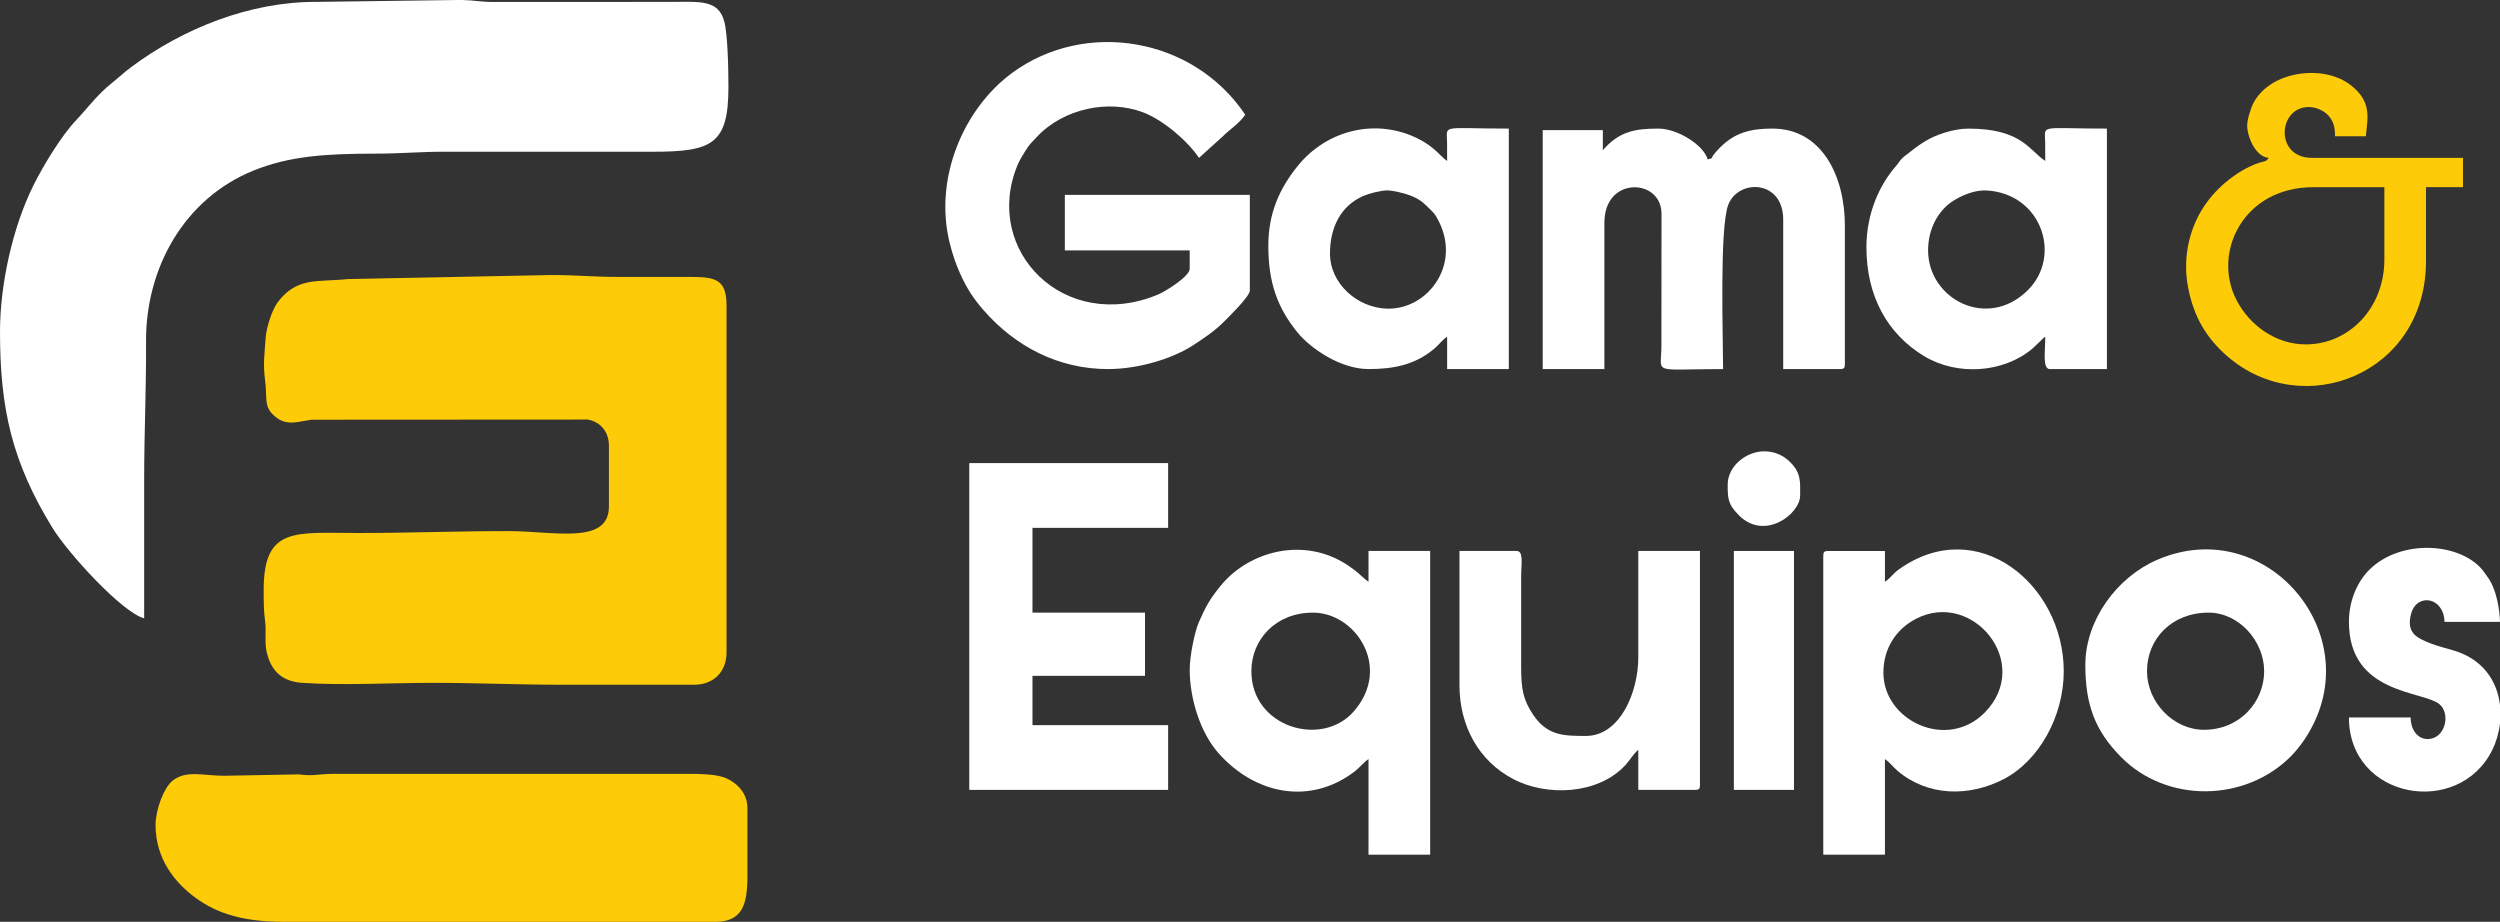 <?xml version="1.0" encoding="utf-8"?>
<!-- Generator: Adobe Illustrator 24.1.0, SVG Export Plug-In . SVG Version: 6.00 Build 0)  -->
<svg version="1.1" id="Capa_1" xmlns="http://www.w3.org/2000/svg" xmlns:xlink="http://www.w3.org/1999/xlink" x="0px" y="0px"
	 viewBox="0 0 1733.97 639.36" style="enable-background:new 0 0 1733.97 639.36;" xml:space="preserve">
<rect x="0" y="0" width="1733.97" height="639.36" fill="#333333" stroke="none"/>
<style type="text/css">
	.st0{fill:#FFFFFF;}
	.st1{fill-rule:evenodd;clip-rule:evenodd;fill:#FDCB07;}
	.st2{fill-rule:evenodd;clip-rule:evenodd;fill:#FFFFFF;}
</style>
<path class="st0" d="M0,230.22c0,53.42,8.46,90.44,36.41,135.93c10.81,17.6,48.26,58.63,63.58,62.72c0-32.01,0-64.02,0-96.04
	c0-33.62,1.49-62.95,1.3-96.05c-0.29-50.27,26.01-98.96,74.81-118.59c24.68-9.93,49.78-11.63,84.41-11.63
	c17.53,0,30.81-1.33,47.36-1.32l144.73,0c41.24,0.05,52.63-5.18,52.63-44.73c0-12.06-0.4-36.38-2.92-45.75
	c-4.09-15.22-17.29-13.45-36.55-13.45L342.05,1.35c-8.73,0.04-13.04-1.22-21.74-1.35h-2.57l-98.04,1.3
	C173.24,1.03,126.6,19.98,91.16,46.42c-5.42,4.04-8.57,7.16-13.72,11.27C67.42,65.68,59.9,75.93,52.96,83.21
	c-10.28,10.78-22.73,31.23-29.72,45.27C8.66,157.75,0,197.48,0,230.22z"/>
<path class="st1" d="M422.34,309.16v42.1c0,26.94-38.22,17.1-69.73,17.1c-36.24,0-68.41,1.32-103.94,1.32
	c-43.86,0-65.79-4.76-65.79,39.47c0,8.38,0.07,14.92,0.96,21.41c0.99,7.19-0.42,14.44,1.06,21.31
	c2.79,12.95,10.29,20.69,24.33,21.71c27.14,1.98,62.68,0.03,90.75,0.03c31.18,0,58.06,1.32,89.47,1.32c30.7,0,61.4,0,92.1,0
	c13.36,0,22.37-9,22.37-22.36V211.81c0-19.12-8.68-19.78-27.63-19.74c-15.79,0.04-31.58,0-47.37,0c-17.14,0-29.54-1.32-46.05-1.32
	l-141.9,2.82c-20.05,2.25-34.86-1.89-48.38,16.09c-3.74,4.97-7.8,17.14-8.32,24.57c-0.82,11.62-1.88,18.45-0.43,29.24
	c1.76,13.07-1.4,18.65,7.23,25.66c8.04,6.52,15.48,3.27,25.08,1.98L407.61,291C415.88,292.37,422.34,298.94,422.34,309.16z"/>
<path class="st1" d="M107.89,572.27c0,23.57,13.59,39.97,27.42,50.2c15.94,11.8,34.69,16.89,62.05,16.89h298.67
	c18.65,0,22.37-11.64,22.37-31.57v-47.36c0-10.34-7.25-17.4-14.82-20.7c-7.96-3.46-22.64-2.93-33.88-3l-238.13,0.02
	c-11.08,0-14.36,1.78-24.05,0.35l-52.26,0.96c-14.27,0-26.4-4.21-35.82,3.65C113.57,546.6,107.89,561.66,107.89,572.27z"/>
<path class="st0" d="M768.5,255.98c22.03,0,45.73-7.72,59.25-16.66c8.42-5.56,14.83-9.77,21.74-16.75
	c3.24-3.27,17.37-17,17.37-21.12v-66.29h-128.3v38.49h86.6v12.83c0,5.14-16.68,15.6-21.81,17.75
	c-64.97,27.16-121.81-30.24-97.81-89.26c1.56-3.83,3.37-6.57,5.67-10.37c2.61-4.31,4.4-5.84,7.71-9.4
	c18.78-20.2,50.03-26.26,73.75-17.34c14.01,5.27,30.99,19.79,38.92,31.64l16.3-14.71c5.33-5.4,11.63-9.02,15.78-15.23
	c-36.19-54.04-111.14-66.08-161.61-29.04c-33.47,24.56-54.7,72.97-43.26,118.44c1.94,7.7,4.24,14.36,7.09,20.71
	c4.55,10.15,9.17,17.31,16.26,25.43C704.22,240.41,734.18,255.98,768.5,255.98z"/>
<path class="st0" d="M1111.71,104.16v-13.9h-41.7v165.72h42.77v-100.5c0-7.58,1.42-12.96,4.86-17.59
	c10.34-13.93,34.37-9.19,34.76,10.05l-0.06,92.01c-0.01,20.13-7.8,16.04,42.77,16.04c0-21.78-2.56-98.1,3.61-114
	c6.99-18.03,38.09-17.46,38.09,10.29v103.71h39.56c2.46,0,3.21-0.74,3.21-3.21v-96.23c0-34.19-15.77-67.36-50.25-67.36
	c-17.9,0-29.03,3.98-40.27,17.47c-2.88,3.45-0.05,2.69-4.64,3.92c-2.59-9.68-20.56-21.38-34.21-21.38
	C1134.12,89.19,1123.08,91.08,1111.71,104.16z"/>
<polygon class="st0" points="672.28,547.86 810.2,547.86 810.2,502.96 716.11,502.96 716.11,468.75 794.16,468.75 794.16,424.91 
	716.11,424.91 716.11,366.11 810.2,366.11 810.2,321.2 672.28,321.2 "/>
<path class="st0" d="M867.94,465.54c0-21.95,16.83-40.63,42.77-40.63c29.6,0,55.02,38.17,28.08,68.7
	C916.66,518.68,867.94,504.52,867.94,465.54L867.94,465.54z M825.17,464.47c0,20.18,7.38,43.76,20.05,58
	c25.57,28.73,63.63,36.1,94.37,12.59c3.67-2.81,5.97-6.15,9.6-8.58v66.29h42.76V382.14h-42.76v21.38c-3.25-2.18-6.06-5.41-9.91-8.26
	c-3.74-2.77-6.75-4.87-11.1-7.08c-29.15-14.84-63.62-4.18-81.79,18.39c-7.23,8.98-9.89,13.69-14.8,24.76
	C828.65,437.97,825.17,454.86,825.17,464.47z"/>
<path class="st0" d="M1306.3,466.61c0-17.31,9.14-30.4,22.51-37.36c39.43-20.53,81.33,30.82,47.82,64.93
	C1350.38,520.88,1306.3,499.87,1306.3,466.61L1306.3,466.61z M1307.37,403.53v-21.38h-39.56c-2.46,0-3.21,0.74-3.21,3.21v207.42
	h42.77v-66.29c3.6,2.41,5.45,5.39,8.85,8.25c20.81,17.56,49.28,18.16,73.49,5.66c24.35-12.57,41.68-43.35,41.68-74.86
	c0-60.09-59.78-109.57-114.42-70.58C1313.17,397.67,1311.14,401,1307.37,403.53z"/>
<path class="st0" d="M922.46,175.79c0-17.21,6.93-32.89,23.18-39.9c3.69-1.59,11.9-3.84,16.38-3.83c4.09,0,12.26,2.04,15.76,3.38
	c5.29,2.03,8.15,3.84,11.79,7.45c4.34,4.31,5.51,4.86,8.46,10.78c15.35,30.81-8.32,61.16-35.92,60.41
	C941.56,213.52,922.46,196.88,922.46,175.79L922.46,175.79z M879.7,170.45c0,26.32,6.7,43.41,20.15,60.04
	c8.92,11.03,29.77,25.49,49.35,25.49c17.52,0,32.31-2.93,45.67-14.2c3.4-2.87,5.25-5.84,8.85-8.25v22.45h42.77V89.19
	c-47.37,0-43.01-3.2-42.81,9.59c0.07,4.29,0.04,8.58,0.04,12.87c-4.71-3.16-8.21-9.26-19.23-14.99
	c-29.36-15.26-64.05-6.75-84.33,18.35C887.26,130.96,879.7,148.08,879.7,170.45z"/>
<path class="st0" d="M1337.3,173.66c0-15.28,7.25-27.77,17.14-34.18c6.4-4.15,15.55-7.81,23.34-7.38
	c38.29,2.11,52.55,45.41,28.76,69.11C1378.47,229.16,1337.3,207.52,1337.3,173.66L1337.3,173.66z M1294.53,171.52
	c0,33.53,14.24,59.92,40,75.48c22.96,13.88,55.05,11.72,75.16-5.23l6.58-6.25c1.35-1.31,0.75-0.95,2.29-1.98
	c0,10.31-2.03,22.45,3.21,22.45h39.56V89.19c-47.37,0-43.02-3.2-42.81,9.59c0.07,4.29,0.04,8.58,0.04,12.87
	c-11.34-7.6-16.48-22.45-53.46-22.45c-10.17,0-22.56,4.38-29.09,8.33c-4.7,2.84-7.15,4.57-11.29,7.95
	c-2.27,1.86-3.33,2.25-5.35,4.27c-2.18,2.18-2.23,3-4.28,5.34C1303.78,128,1294.53,147.7,1294.53,171.52z"/>
<path class="st0" d="M1489.13,465.54c0-22.27,16.95-40.63,42.77-40.63c20.83,0,38.49,19.56,38.49,40.63
	c0,21.24-16.83,40.63-41.7,40.63C1507.31,506.17,1489.13,486.96,1489.13,465.54L1489.13,465.54z M1446.36,461.26
	c0,27.08,6.49,45.38,24.85,63.89c31.75,32.02,85.86,31.28,117.65-0.51c3.08-3.08,6.69-7.59,9.13-11.18
	c47.78-70.11-24.76-158.36-101.69-125.22C1468.33,400.29,1446.36,430.04,1446.36,461.26z"/>
<path class="st0" d="M1012.27,475.16c0,28.03,13.06,52.53,37.4,65.24c23.21,12.12,58.83,10.85,77.83-9.89
	c2.71-2.96,6.05-8.43,8.8-10.45v27.8h39.56c2.46,0,3.21-0.74,3.21-3.21V382.14h-42.77v73.77c0,24.31-12.7,54.53-36.35,54.53
	c-15.04,0-26.81-0.05-36.58-14.73c-6.67-10.02-8.36-17.12-8.32-33.38l0-62.01c0-9.51,1.89-18.18-3.21-18.18h-39.56V475.16z"/>
<path class="st1" d="M1599.25,238.87c-20.78,0-39.03-13.2-48.15-30.97c-16.71-32.55,4.53-78.08,53.49-78.08h49.18v50.25
	C1653.78,213.29,1629.59,238.87,1599.25,238.87L1599.25,238.87z M1558.62,87.05c0,7.35,5.47,21.66,14.97,22.45
	c-2.79,3.81-2.81,1.21-12.48,5.69c-4.74,2.2-8.35,4.4-12.12,7.13c-7.31,5.3-13.29,11.02-18.79,18.63
	c-10.48,14.52-17,35.78-12.52,58.67c3.98,20.35,12.66,34.88,27.28,47.56c52.07,45.18,137.68,12.65,137.68-66.05v-51.32h25.66v-20.31
	h-104.78c-25.94,0-23.7-35.28-2.14-35.28c5.04,0,10.81,2.83,13.46,5.79c3.43,3.83,4.72,7.74,4.72,14.52h21.38
	c1.05-12.58,4.71-23.97-11.11-35.93c-18.27-13.81-54.61-9.8-66.75,12.6C1561.36,74.39,1558.62,82.61,1558.62,87.05z"/>
<path class="st0" d="M1629.19,431.33c0,50.3,50.94,47.58,62.71,57.04c8,6.43,4.35,24.22-8.18,24.22c-7.37,0-11.76-7.14-11.76-14.97
	h-42.77c0,56.78,76.17,69.81,99.46,22.48c2.73-5.55,4.58-11.88,5.32-18.42v-12.69c-1.95-16.59-11.85-32.29-33.37-38.19
	c-8.12-2.22-21.71-5.9-26.34-11.08c-3.33-3.72-3.47-8.62-1.85-14.3c4.09-14.36,22.69-11.28,23.07,5.92h38.49
	c-0.21-9.35-2.73-22.34-7.66-29.76c-1.33-2-3.87-5.61-5.46-7.37c-16.44-18.06-55.68-19.99-76.99,0.47
	C1635.67,402.52,1629.19,415.7,1629.19,431.33z"/>
<rect x="1202.59" y="382.14" class="st0" width="41.7" height="165.72"/>
<path class="st2" d="M1198.31,336.17c0,9.67,0.16,13.56,7.7,21.16c17.9,18.06,42.55-0.8,42.55-13.68c0-9.55,1.02-16.3-8.53-24.61
	c-4.14-3.6-9.98-6.15-17.01-5.99C1211,313.33,1198.31,323.27,1198.31,336.17z"/>
</svg>

